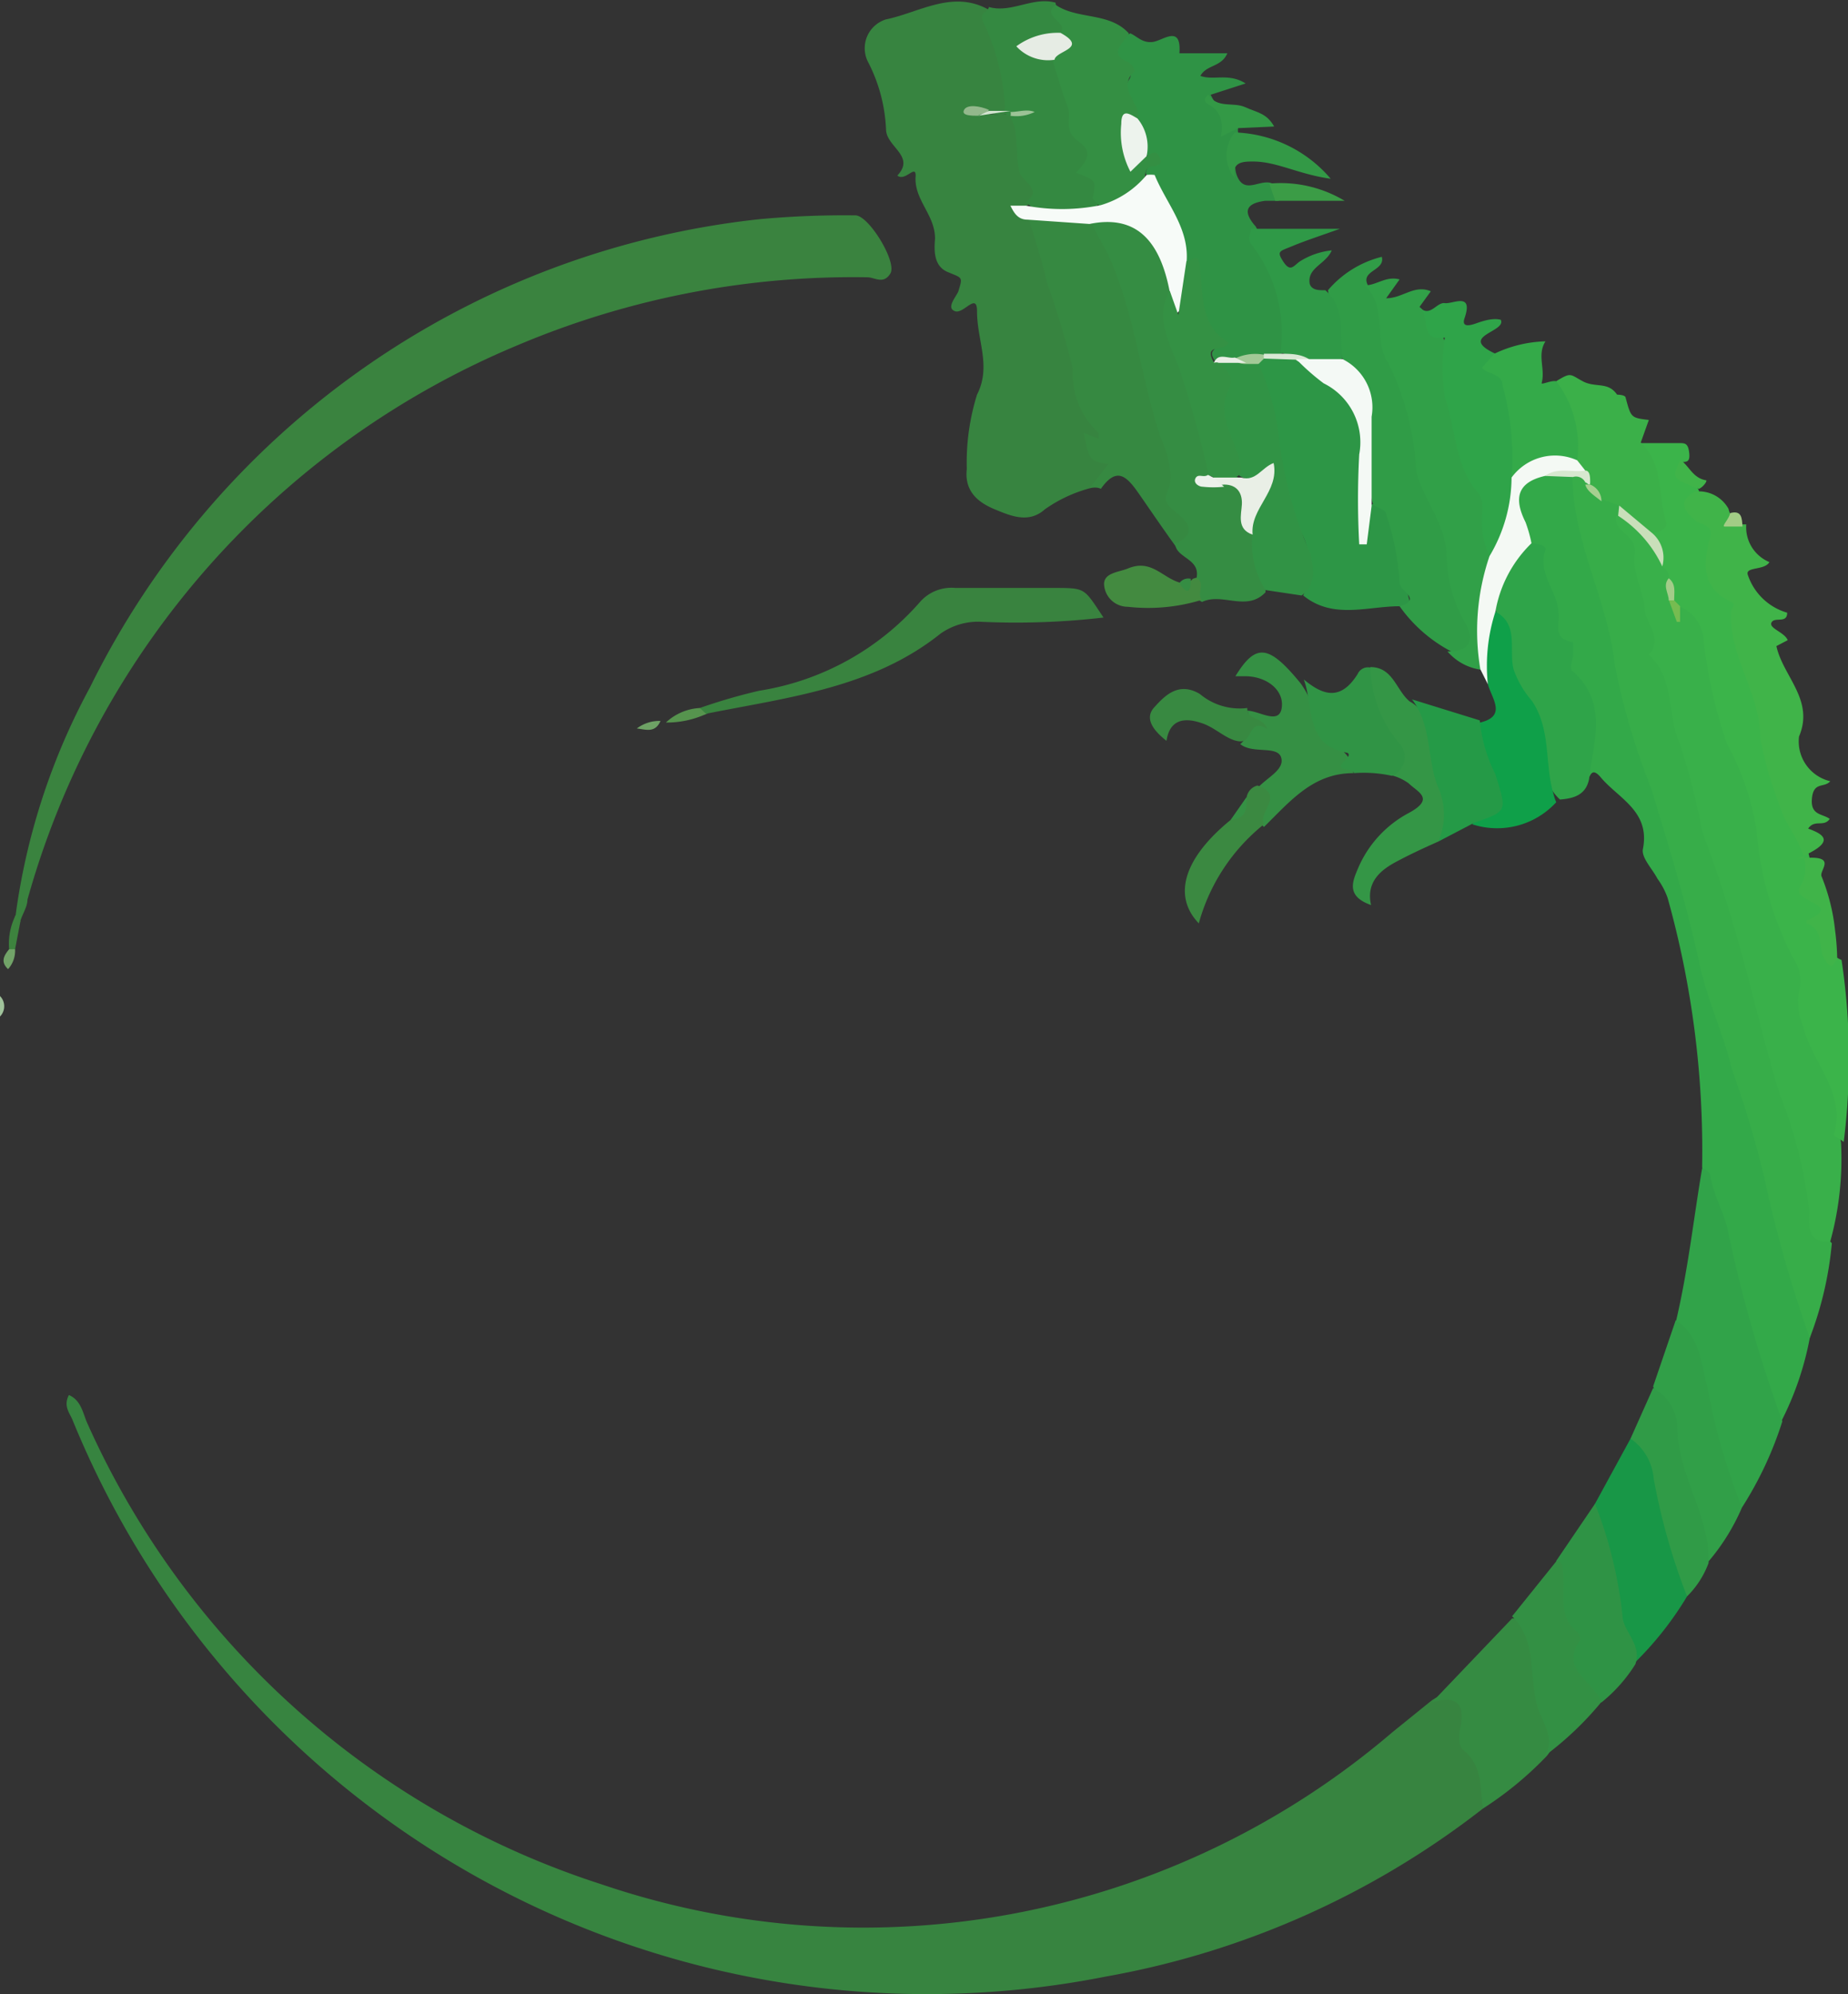<svg xmlns="http://www.w3.org/2000/svg" viewBox="0 0 34.33 37.04"><rect x="0" y="0" width="34.33" height="37.04" fill="#333333" stroke="none"/><defs><style>.cls-1{fill:#378440;}.cls-2{fill:#3a833f;}.cls-3{fill:#33a949;}.cls-4{fill:#37ad49;}.cls-5{fill:#39b04a;}.cls-6{fill:#2f9345;}.cls-7{fill:#3bb44a;}.cls-8{fill:#368941;}.cls-9{fill:#358d43;}.cls-10{fill:#2d9646;}.cls-11{fill:#40b449;}.cls-12{fill:#309c47;}.cls-13{fill:#31a048;}.cls-14{fill:#31a349;}.cls-15{fill:#348941;}.cls-16{fill:#2fa449;}.cls-17{fill:#358b42;}.cls-18{fill:#39833f;}.cls-19{fill:#189747;}.cls-20{fill:#348f43;}.cls-21{fill:#319345;}.cls-22{fill:#0fa049;}.cls-23{fill:#319f48;}.cls-24{fill:#3bb049;}.cls-25{fill:#339044;}.cls-26{fill:#359044;}.cls-27{fill:#349646;}.cls-28{fill:#34aa49;}.cls-29{fill:#2f9947;}.cls-30{fill:#309b47;}.cls-31{fill:#259a47;}.cls-32{fill:#309445;}.cls-33{fill:#f4f9f4;}.cls-34{fill:#3b8941;}.cls-35{fill:#388941;}.cls-36{fill:#438a40;}.cls-37{fill:#339946;}.cls-38{fill:#3b9c46;}.cls-39{fill:#56944e;}.cls-40{fill:#a2cc85;}.cls-41{fill:#3d833e;}.cls-42{fill:#6ea265;}.cls-43{fill:#71a368;}.cls-44{fill:#a0c39b;}.cls-45{fill:#f7fbf8;}.cls-46{fill:#93b88c;}.cls-47{fill:#d4e4d1;}.cls-48{fill:#d7e8cf;}.cls-49{fill:#c9dfba;}.cls-50{fill:#a7cf90;}.cls-51{fill:#76bc51;}.cls-52{fill:#a3cc89;}.cls-53{fill:#349144;}.cls-54{fill:#edf3ed;}.cls-55{fill:#a3c997;}.cls-56{fill:#d9e8d5;}.cls-57{fill:#e8eee5;}.cls-58{fill:#e9efe6;}.cls-59{fill:#ecf1eb;}.cls-60{fill:#f4f9f5;}.cls-61{fill:#e6ece4;}.cls-62{fill:#9cc396;}</style></defs><g id="Layer_2" data-name="Layer 2"><g id="Layer_1-2" data-name="Layer 1"><path class="cls-1" d="M27.55,33.59a15.92,15.92,0,0,1-7,3.12A17.14,17.14,0,0,1,1.35,26.38c-.05-.13-.18-.26-.07-.47.23.1.26.34.34.52A15.75,15.75,0,0,0,11.18,35a15.12,15.12,0,0,0,14.69-2.83l.73-.59c.45-.29.64-.21.65.32a1.29,1.29,0,0,0,.21.72A.91.91,0,0,1,27.55,33.59Z"/><path class="cls-1" d="M20.24,9.07a2.63,2.63,0,0,0-.83.39c-.3.27-.64.12-.93,0s-.57-.32-.52-.75a4.23,4.23,0,0,1,.19-1.38c.27-.53,0-1,0-1.55,0-.36-.25.06-.41,0s0-.24.06-.36c.09-.29.08-.25-.2-.37s-.24-.46-.23-.62c0-.45-.4-.72-.36-1.17,0-.21-.2.12-.34,0,.34-.36-.2-.53-.21-.85a3,3,0,0,0-.34-1.27.56.56,0,0,1,.34-.78c.63-.13,1.26-.57,1.94-.16.13.49.26,1,.38,1.45,0,.19.09.33-.07.47a.88.88,0,0,1-.28,0l-.09,0s0,0,0,0a2.08,2.08,0,0,0,.43,0,.53.53,0,0,1,.25.43,2.21,2.21,0,0,0,.24,1,.17.17,0,0,1-.07.22c-.25.07-.12.17,0,.26.37.32.25.81.43,1.19.43.89.43,1.91.89,2.79.07.14-.17.42.19.52.08,0,0,.15-.05.22A2.59,2.59,0,0,1,20.24,9.07Z"/><path class="cls-2" d="M.29,17a12.31,12.31,0,0,1,1.38-4.23A15.75,15.75,0,0,1,14.12,4.07,17.34,17.34,0,0,1,15.89,4c.25,0,.78.87.65,1.08s-.29.07-.43.07A16,16,0,0,0,9.62,6.41,15.74,15.74,0,0,0,.51,16.71c0,.13-.09.26-.13.39S.23,17.1.29,17Z"/><path class="cls-3" d="M33.62,24.85a5.69,5.69,0,0,1-.53,1.55c-.12,0-.16-.06-.19-.14a19.41,19.41,0,0,1-.84-3,10.89,10.89,0,0,1-.44-1.58,17.41,17.41,0,0,0-.64-5,1.39,1.39,0,0,0-.19-.36c-.1-.19-.3-.39-.27-.55.14-.71-.46-.94-.79-1.34-.2-.23-.19.08-.28.1a.29.29,0,0,1-.11-.33,1.75,1.75,0,0,0-.26-1.61s-.07-.11,0-.15c.2-.41-.26-.65-.25-1a8,8,0,0,0-.28-1.15c0-.05-.06-.09-.1-.13a1.24,1.24,0,0,1-.19-.36c-.21-.6-.11-.8.49-1a.82.82,0,0,1,.49,0,.58.58,0,0,1,.22.46,15.14,15.14,0,0,0,.57,2.1c.17.57.2,1.18.38,1.76.35,1.13.74,2.25,1,3.4.34,1.53.81,3,1.29,4.5a15.76,15.76,0,0,0,.9,3.08A1.65,1.65,0,0,1,33.62,24.85Z"/><path class="cls-4" d="M33.62,24.85a23.61,23.61,0,0,1-.85-3,19.43,19.43,0,0,0-.6-2c-.15-.65-.45-1.26-.59-1.91-.24-1.11-.57-2.2-.9-3.28A13,13,0,0,1,30,12.36c-.13-1.21-.78-2.28-.79-3.51a.2.2,0,0,1,.26,0,.94.94,0,0,0,.36.3.55.55,0,0,1,.29.23,1.29,1.29,0,0,1,.07.21,11.76,11.76,0,0,1,.72,2.46c.18.66.36,1.31.53,2,.49,1.86,1.14,3.68,1.55,5.56.11.51.33,1,.46,1.5a9.59,9.59,0,0,1,.35,1.52.78.78,0,0,0,.23.46A6.57,6.57,0,0,1,33.62,24.85Z"/><path class="cls-5" d="M34,23.06c-.47.05-.39-.4-.39-.57a8.54,8.54,0,0,0-.55-2.17c-.31-1-.54-2.08-.85-3.11-.17-.58-.36-1.17-.58-1.74a14.77,14.77,0,0,0-.41-1.62c-.26-.54-.09-1.23-.59-1.69.28-.32-.07-.58-.08-.87s-.23-.63-.18-1-.4-.39-.35-.71c.51.06.67.5.92.85a.48.48,0,0,1,.09.26,2.44,2.44,0,0,0,.07.46,2.44,2.44,0,0,1,0,.27c0-.07,0-.15.08-.2.63.12.63.69.65,1.1a5.86,5.86,0,0,0,.58,2,11.15,11.15,0,0,1,.46,2,3.32,3.32,0,0,0,.5,1.4.63.63,0,0,1,.15.43,4,4,0,0,0,.61,2.16c.13.28,0,.61.07.91A5.76,5.76,0,0,1,34,23.06Z"/><path class="cls-6" d="M23,2.38a.22.22,0,0,0,0,.08c.07.29-.15.56,0,.85s.43,0,.64.1.23.16.11.32l-.25,0c-.37.05-.41.21-.17.48.28.59.74,1.11.66,1.83a.83.83,0,0,1-.12.49.51.51,0,0,1-.29.1,2.48,2.48,0,0,0-.54.06,1.62,1.62,0,0,1-.44.07c-.13-.22-.13-.22.13-.4a1.11,1.11,0,0,1-.44-.9A.8.8,0,0,0,22,4.86a4.11,4.11,0,0,0-.67-1.58c-.17-.12.24-.3-.05-.41a2.84,2.84,0,0,0-.16-.7c0-.23-.34-.41-.14-.7.06-.09,0-.18-.11-.26C20.59,1,20.65.76,21,.62c.13.06.22.18.41.16s.54-.34.5.21h.89c-.11.26-.39.21-.5.42.25.09.52-.06.84.14l-.65.21A1.82,1.82,0,0,0,23,2.38Z"/><path class="cls-7" d="M34.25,21.21c-.06-.05-.19-.11-.18-.14.23-.78-.4-1.31-.57-2a1.18,1.18,0,0,1-.09-.61.76.76,0,0,0-.1-.67,6.21,6.21,0,0,1-.68-2.38,5,5,0,0,0-.55-1.6,8.87,8.87,0,0,1-.44-2,.71.71,0,0,0-.43-.54.37.37,0,0,1-.15-.13,1.08,1.08,0,0,0-.06-.4.21.21,0,0,0-.12-.21c0-.23-.16-.4-.23-.6.29-.52,0-1-.12-1.47,0-.08-.1-.14-.05-.23l.71,0c.11,0,.17,0,.19.18s-.05.17-.16.17c-.21.38.29.32.34.54a.18.18,0,0,1,0,.09c0,.09-.11.23,0,.29a1,1,0,0,1,.34,1,.51.51,0,0,0,.1.34,4.87,4.87,0,0,1,.81,2.31c.29.94.6,1.89.82,2.84.09.41.49.78.29,1.29a.48.48,0,0,0,.29.55A12.28,12.28,0,0,1,34.25,21.21Z"/><path class="cls-8" d="M20.24,9.07l.35-.45c-.35-.06-.35-.06-.46-.58l.28.11c0-.05,0-.1,0-.11a1.48,1.48,0,0,1-.48-1.19,16.47,16.47,0,0,0-.48-1.6c-.09-.4-.22-.79-.34-1.19.36-.21.71,0,1.07,0a1.77,1.77,0,0,1,.76,1.31c.29,1.11.64,2.2.84,3.33.06.33,0,.67.31,1s0,.42-.24.46c-.24-.33-.47-.67-.7-1s-.41-.49-.7-.08C20.4,9.05,20.31,9.05,20.24,9.07Z"/><path class="cls-9" d="M21.83,10.1c.51-.23.11-.5,0-.6s-.24-.17-.13-.4,0-.67-.13-.95c-.37-1.09-.48-2.26-.94-3.32-.1-.24-.25-.45-.35-.69.32-.34.65-.19.94,0a1.36,1.36,0,0,1,.63,1.19,3.94,3.94,0,0,0,.28,1.55,4.65,4.65,0,0,1,.38,1.95.22.22,0,0,1-.28,0c.19.13.41,0,.61,0a.4.4,0,0,1,.39.4,1.05,1.05,0,0,0,.13.49A8.6,8.6,0,0,1,23.51,11c-.35.37-.8,0-1.18.18-.2-.1-.14-.26-.11-.41C22.33,10.37,21.85,10.38,21.83,10.1Z"/><path class="cls-10" d="M26,11.26c-.6,0-1.24.25-1.79-.2a1.33,1.33,0,0,0-.13-1.32,2.28,2.28,0,0,1-.33-1.13c0-.65-.34-1.23-.37-1.87a.29.29,0,0,1,.19-.13c.19,0,.37-.09.56,0s0,0,0,0c1.3.89,1.33.94,1.25,2.52,0,.19,0,.38,0,.57,0-.09,0-.19,0-.27.22-.17.34,0,.41.15.19.51.24,1,.39,1.56C26.24,11.31,26.11,11.34,26,11.26Z"/><path class="cls-11" d="M34.13,17.84c-.08,0-.06.23-.22,0s0-.56-.35-.69c0,0,0-.05,0-.05.73-.32-.29-.32-.12-.63.32-.55-.23-1-.37-1.48a7.45,7.45,0,0,1-.37-1.28c0-.85-.6-1.54-.54-2.37,0-.05.11-.11,0-.16-.56-.26-.52-.72-.39-1.21.06-.23-.18-.22-.28-.31-.26-.21-.28-.38,0-.53a.63.63,0,0,1,.62.32.42.42,0,0,0,.23.29l.1,0a.7.7,0,0,0,.43.7c-.09.16-.46.08-.4.24a1.09,1.09,0,0,0,.73.7c0,.21-.23.07-.29.18s.24.18.3.33L33,12c.12.56.71,1,.42,1.68a.76.76,0,0,0,.58.83c-.11.13-.31,0-.34.32s.2.28.33.38c-.11.16-.28,0-.4.18.3.11.54.25-.21.56.82-.1.4.21.46.33a3.69,3.69,0,0,1,.25,1A4.57,4.57,0,0,1,34.13,17.84Z"/><path class="cls-12" d="M26,11.26c.43-.12,0-.29,0-.43a4.84,4.84,0,0,0-.25-1.28c0-.08-.16-.12-.24-.17a3.16,3.16,0,0,1-.09-1.33,1.74,1.74,0,0,0-.45-1.29,10.44,10.44,0,0,1-.3-1.37,1.92,1.92,0,0,1,1-.62c.07.27-.44.25-.24.56a.62.62,0,0,1,.42.61,2.89,2.89,0,0,0,.38,1.32c0,.08.11.16.1.24-.07,1.19.78,2.15.8,3.31,0,.34.28.6.31.94s0,.5-.48.35A2.73,2.73,0,0,1,26,11.26Z"/><path class="cls-13" d="M26.89,12.1c.4,0,.54-.19.3-.58a2.64,2.64,0,0,1-.32-1.28c-.05-.55-.44-1-.56-1.48a5.18,5.18,0,0,0-.51-2c-.31-.44,0-1-.44-1.46.21,0,.39-.18.64-.11l-.25.35c.31,0,.52-.26.83-.13l-.21.29A1.85,1.85,0,0,1,27,7.17a3,3,0,0,0,.51,1.71c.34.45.14,1,.29,1.56-.21.65-.12,1.34-.28,2A1,1,0,0,1,26.89,12.1Z"/><path class="cls-14" d="M31.62,21.7c.05,0,.14.08.15.12.06.39.28.74.34,1.09a26.17,26.17,0,0,0,1,3.49A6.74,6.74,0,0,1,32.36,28a.94.94,0,0,1-.41-.68,12.69,12.69,0,0,0-.82-2.76C31.36,23.59,31.46,22.64,31.62,21.7Z"/><path class="cls-15" d="M19.06,3.75c.33-.23-.09-.39-.12-.55-.09-.34,0-.71-.16-1l0-.05a.74.74,0,0,1,.21,0h-.26A.12.12,0,0,1,18.67,2a4.14,4.14,0,0,0-.4-1.58c-.1-.19.09-.19.1-.29.42.12.82-.2,1.24-.08,0,.19.4.34.1.59-.17.07-.37,0-.53.18.12.17.31.11.46.18A8.33,8.33,0,0,1,20,2c-.08.39.52.66.2,1.1,0,0,0,0,.07.06.62.23.24.51,0,.78C19.89,4,19.43,4.14,19.06,3.75Z"/><path class="cls-16" d="M28.45,10.09c.1,0,.29.05.26.12-.14.41.16.71.23,1.06s-.14.57.28.66c0,0,0,.16,0,.24s-.08.26,0,.3c.67.6.37,1.34.3,2-.06.3-.29.36-.54.38a.9.9,0,0,1-.29-.75,1.8,1.8,0,0,0-.32-1.07,3,3,0,0,1-.39-1.25c0-.18-.15-.31-.21-.47A1.34,1.34,0,0,1,28.45,10.09Z"/><path class="cls-17" d="M27.55,33.59c-.06-.38,0-.79-.36-1.08-.09-.07-.1-.25-.06-.43.1-.45-.1-.6-.53-.46l1.49-1.56c.28,0,.36.2.39.4.09.59.24,1.18.37,1.77a.49.49,0,0,1-.15.42A6.47,6.47,0,0,1,27.55,33.59Z"/><path class="cls-16" d="M27.67,10.33a1.52,1.52,0,0,1-.13-.84c0-.13,0-.21-.06-.31-.46-.51-.43-1.2-.64-1.8a3.74,3.74,0,0,1,0-1.11c-.48.08-.27-.39-.45-.54.19.15.3-.12.45-.1s.53-.21.37.27c-.07.19.1.14.17.12s.32-.13.5-.08c.11.23-.81.3-.1.63,0,.09-.08.22,0,.24.4.2.3.63.44,1a2.52,2.52,0,0,1,0,1.19,2,2,0,0,0-.09.6C28.09,9.87,28.05,10.2,27.67,10.33Z"/><path class="cls-18" d="M13,13.15a10.63,10.63,0,0,1,1.1-.32,5,5,0,0,0,3-1.66.78.78,0,0,1,.65-.25c.6,0,1.21,0,1.82,0s.56,0,.93.55a14.19,14.19,0,0,1-2.25.08,1.21,1.21,0,0,0-.78.22c-1.25,1-2.81,1.18-4.32,1.48C13.06,13.3,13,13.25,13,13.15Z"/><path class="cls-19" d="M29.63,27.93l.66-1.21c.28-.13.34.13.38.27a16.19,16.19,0,0,1,.67,2.66,6.18,6.18,0,0,1-1,1.26,8.77,8.77,0,0,1-.58-2.25C29.78,28.43,29.56,28.2,29.63,27.93Z"/><path class="cls-20" d="M19.7.61c.16-.2-.37-.3-.09-.52.41.28,1,.13,1.36.53-.1.19-.4.38,0,.54a.29.29,0,0,1,.11.16c-.35.32.11.58.06.88-.27.42-.23.65.13.7.09,0,.18-.15.26,0s0,.17-.12.19-.13.1-.14.19c-.15.38-.38.65-.85.56,0-.06-.13-.12-.12-.17.06-.32.07-.32-.31-.46.15-.18.36-.36.05-.58s-.12-.44-.21-.66-.18-.55-.27-.83c0-.09,0-.2.08-.22C20,.81,19.65.7,19.7.61Z"/><path class="cls-21" d="M23.38,6.76a4.57,4.57,0,0,1,.39,1.47,7.71,7.71,0,0,0,.58,2.07c.06.3.09.57-.17.76l-.67-.1a1.59,1.59,0,0,1-.24-1.06c-.23-.41.19-.67.23-1.06a.45.45,0,0,1-.47,0,2.28,2.28,0,0,1-.35-1.58c.07-.21-.21-.38,0-.58a2.61,2.61,0,0,0,.48,0A.28.28,0,0,1,23.38,6.76Z"/><path class="cls-6" d="M29.63,27.93A8,8,0,0,1,30.14,30c0,.29.37.54.24.91a2.85,2.85,0,0,1-.63.71c-.41-.26-.73-.57-.6-1.11.05-.22-.17-.33-.19-.52s0-.65-.05-1Z"/><path class="cls-22" d="M27.78,11.36c.45.24.24.72.34,1.08a1.81,1.81,0,0,0,.34.58c.36.54.23,1.16.4,1.73a.88.88,0,0,0,.05.15,1.49,1.49,0,0,1-1.56.41c.39-.43.38-.42.18-1.11-.07-.25-.3-.49-.08-.77.56-.11.27-.44.19-.72C27.6,12.25,27.36,11.77,27.78,11.36Z"/><path class="cls-23" d="M31.13,24.52c.46.3.47.81.59,1.26A11.85,11.85,0,0,0,32.36,28,3.94,3.94,0,0,1,31.74,29a11.25,11.25,0,0,1-.59-1.84,9.61,9.61,0,0,0-.44-1.41Z"/><path class="cls-24" d="M30.48,8.22c.44.41.31,1,.48,1.5,0,.11-.15.17-.27.18-.33,0-.43-.31-.61-.51l-.33-.12a1.76,1.76,0,0,0-.24-.3.38.38,0,0,0-.14-.21.41.41,0,0,1-.11-.25c0-.5-.3-.94-.35-1.43.28-.17.25-.13.49,0s.47,0,.64.25c0,0,.16,0,.16.06.1.37.1.37.43.41Z"/><path class="cls-25" d="M28.91,29c.14,0,.11.1.13.21.05.37-.12.8.26,1.1a.22.22,0,0,1,.06.14c-.4.56.25.78.39,1.16a6,6,0,0,1-1.05,1c.2-.33-.06-.65-.14-.91-.16-.56,0-1.22-.47-1.68Z"/><path class="cls-26" d="M25.14,14.36c-.75,0-1.17.52-1.66,1-.22-.21.06-.5-.12-.72.16-.19.51-.34.44-.57s-.53-.06-.76-.25a.52.52,0,0,0,.13-.62h0c.22,0,.59.27.64-.05s-.26-.58-.66-.59l-.2,0c.38-.62.62-.59,1.21.13a1.63,1.63,0,0,1,.27.6c0,.2.1.45.29.52S25.14,14.08,25.14,14.36Z"/><path class="cls-27" d="M26.72,15.63c-.27.12-.53.24-.79.38s-.56.36-.46.8c-.48-.17-.34-.45-.23-.71a2.09,2.09,0,0,1,.93-1c.5-.27.16-.39,0-.55a.94.94,0,0,0-.32-.15c.1-.46-.24-.8-.34-1.2s-.33-.52-.05-.81c.42,0,.48.44.73.64a.59.59,0,0,1,.29.35c.25.55.22,1.17.44,1.73C27,15.31,26.83,15.48,26.72,15.63Z"/><path class="cls-28" d="M28.91,7.08a2,2,0,0,1,.39,1.47,4.4,4.4,0,0,0-1.22.32,5,5,0,0,0-.17-1.72c0-.21-.27-.19-.38-.32l.23-.26a2.33,2.33,0,0,1,.95-.23c-.16.25,0,.51-.07.77C28.62,7.16,28.81,7.06,28.91,7.08Z"/><path class="cls-29" d="M24.62,5.39c.4.35.25.83.32,1.26a.57.57,0,0,1-.6.1c-.14-.17-.39-.09-.55-.22a2.68,2.68,0,0,0-.55-2c-.08-.12,0-.19,0-.28h1.65c-.39.14-.64.22-.88.32s-.3.09-.17.29.19.08.3,0a1.38,1.38,0,0,1,.6-.21c-.11.26-.46.32-.41.62C24.37,5.4,24.52,5.39,24.62,5.39Z"/><path class="cls-30" d="M30.71,25.78a.86.86,0,0,1,.45.72c0,.9.61,1.64.58,2.53a1.7,1.7,0,0,1-.4.62,11.89,11.89,0,0,1-.62-2.19,1,1,0,0,0-.43-.74Z"/><path class="cls-31" d="M26.72,15.63a1.26,1.26,0,0,0,0-1c-.22-.52-.11-1.15-.49-1.64l1.26.39a2.78,2.78,0,0,0,.29,1c.21.69.24.68-.39.9Z"/><path class="cls-32" d="M25.46,12.4A2.22,2.22,0,0,0,26,13.81a.38.38,0,0,1-.14.6,2.43,2.43,0,0,0-.71-.05c0-.12-.44,0-.13-.27,0,0,.08-.09,0-.11-.79-.14-.61-.86-.8-1.36.35.29.68.41,1-.1A.21.21,0,0,1,25.46,12.4Z"/><path class="cls-33" d="M28.08,8.87a1,1,0,0,1,1.22-.32l.15.19c-.23.14-.51,0-.75.1-.52.12-.58.42-.36.86a2.5,2.5,0,0,1,.11.39,2.32,2.32,0,0,0-.67,1.27,3.27,3.27,0,0,0-.14,1.35l-.14-.28a4.29,4.29,0,0,1,.17-2.1A2.87,2.87,0,0,0,28.08,8.87Z"/><path class="cls-34" d="M23.36,14.59c.52.17,0,.5.12.72a3.56,3.56,0,0,0-1.21,1.84c-.49-.51-.28-1.21.59-1.92a.63.63,0,0,0,.3-.43A.27.27,0,0,1,23.36,14.59Z"/><path class="cls-35" d="M23.17,13.15c0,.24.29.15.37.39-.34-.22-.27.24-.5.23s-.44-.24-.69-.33-.61-.15-.68.32c-.23-.18-.42-.41-.23-.62s.45-.49.85-.25A1.15,1.15,0,0,0,23.17,13.15Z"/><path class="cls-36" d="M22.22,10.73c.19.1,0,.3.11.41a3.39,3.39,0,0,1-1.38.13.44.44,0,0,1-.44-.42c0-.21.26-.22.44-.29.45-.19.65.19,1,.27a.24.24,0,0,0,.21-.08Z"/><path class="cls-37" d="M22.94,3.31a.66.66,0,0,1,0-.85,2.44,2.44,0,0,1,1.78.86c-.59-.08-1-.32-1.44-.32C23.1,3,22.87,3,22.94,3.31Z"/><path class="cls-37" d="M23,2.38l-.32.16c.05-.27,0-.48-.23-.6-.1-.05-.07-.14,0-.18.16.26.46.13.68.23s.4.11.54.36Z"/><path class="cls-38" d="M23.69,3.73l-.11-.32a2.31,2.31,0,0,1,1.4.32Z"/><path class="cls-11" d="M31.56,9.08c-.51-.2-.51-.2-.34-.54.16.12.23.34.47.38C31.73,8.92,31.64,9.05,31.56,9.08Z"/><path class="cls-39" d="M13,13.15l.12.11a1.76,1.76,0,0,1-.75.16A1,1,0,0,1,13,13.15Z"/><path class="cls-40" d="M32.37,9.78c-.11,0-.26,0-.33,0s.09-.15.1-.25C32.36,9.47,32.36,9.63,32.37,9.78Z"/><path class="cls-41" d="M.29,17l.09.11-.1.52a.07.07,0,0,1-.11,0A1.18,1.18,0,0,1,.29,17Z"/><path class="cls-42" d="M11.83,13.53a.7.7,0,0,1,.44-.14C12.17,13.62,12,13.55,11.83,13.53Z"/><path class="cls-43" d="M.17,17.63H.28A.51.51,0,0,1,.15,18C0,17.86.08,17.74.17,17.63Z"/><path class="cls-26" d="M23.16,14.8c0,.22,0,.4-.3.43Z"/><path class="cls-44" d="M0,18.88V18.5A.27.27,0,0,1,0,18.88Z"/><path class="cls-9" d="M22.12,10.75c0,.07,0,.2-.05.22s-.12-.07-.16-.14A.2.2,0,0,1,22.12,10.75Z"/><path class="cls-45" d="M20.45,3.81a1.74,1.74,0,0,0,.85-.56.5.5,0,0,1,.15,0c.22.54.66,1,.59,1.65.16.54.14.62-.2.94-.14-.11-.06-.29-.11-.42-.19-1-.66-1.43-1.49-1.26l-1.15-.08c-.18,0-.25-.12-.32-.26l.29,0A3.61,3.61,0,0,0,20.45,3.81Z"/><path class="cls-46" d="M18.17,2.15c-.12,0-.32,0-.26-.11s.3-.07.46,0C18.33,2.14,18.22,2.09,18.17,2.15Z"/><path class="cls-47" d="M18.17,2.15l.2-.09.3,0,.1,0s.05,0,0,0a.05.05,0,0,1,0,0v0Z"/><path class="cls-48" d="M28.7,8.84c.24-.17.5-.06.75-.1.09,0,.09.13.09.22s-.06,0-.09,0a.19.19,0,0,0-.23-.1Z"/><path class="cls-49" d="M30.08,9.39l.61.51a.6.6,0,0,1,.19.62,2.26,2.26,0,0,0-.82-.94Z"/><path class="cls-50" d="M29.45,9h.09a.33.33,0,0,1,.21.31C29.61,9.2,29.48,9.12,29.45,9Z"/><path class="cls-51" d="M31.1,11.15l.11.11v.29l-.06,0L31,11.14S31.07,11.1,31.1,11.15Z"/><path class="cls-52" d="M31.1,11.15H31c0-.13-.12-.27,0-.41C31.14,10.85,31.1,11,31.1,11.15Z"/><path class="cls-53" d="M21.73,5.4l.16.45.15-1c.11,0,.22-.19.25.1.06.52,0,1.1.53,1.41-.05.19-.48,0-.27.37q.07-.06.09,0c.14.15.31.24.17.54-.24.52.24,1,.25,1.51-.13.16-.32.11-.49.1a.24.24,0,0,1-.13-.11,18.54,18.54,0,0,0-.56-2C21.73,6.39,21.45,5.89,21.73,5.4Z"/><path class="cls-54" d="M21.3,2.9,21,3.19a1.56,1.56,0,0,1-.17-.89c0-.3.16-.18.3-.1A.82.82,0,0,1,21.3,2.9Z"/><path class="cls-55" d="M23.38,6.76l-.23,0c-.06,0-.17,0-.21-.1a.87.87,0,0,1,.55-.07s0,0,0,.06l0,0Z"/><path class="cls-56" d="M23.48,6.66a.28.28,0,0,1,0-.09l.3,0c.19,0,.39,0,.55.11a.19.19,0,0,1-.26,0Z"/><path class="cls-57" d="M22.94,6.64l.21.1-.51,0a.12.12,0,0,0-.09,0C22.63,6.54,22.81,6.67,22.94,6.64Z"/><path class="cls-58" d="M22.54,8.87l.52,0c.27.08.38-.19.6-.27.11.53-.44.84-.39,1.33-.3-.1-.21-.37-.2-.56S23,9,22.74,9C22.69,9,22.5,9.06,22.54,8.87Z"/><path class="cls-59" d="M22.54,8.87l.2.17a1.79,1.79,0,0,1-.4,0c-.07,0-.18-.07-.13-.16s.15,0,.23-.06Z"/><path class="cls-60" d="M24.08,6.67l.26,0h.6a1,1,0,0,1,.54,1.07c0,.55,0,1.1,0,1.66l-.09.71h-.14a15.48,15.48,0,0,1,0-1.67,1.22,1.22,0,0,0-.66-1.32A4.15,4.15,0,0,1,24.08,6.67Z"/><path class="cls-61" d="M19.7.61c.53.29-.09.33-.11.5a.8.8,0,0,1-.71-.25A1.3,1.3,0,0,1,19.7.61Z"/><path class="cls-62" d="M18.77,2.15a.09.09,0,0,0,0-.07c.15,0,.31-.06.45,0A.77.77,0,0,1,18.77,2.15Z"/></g></g></svg>